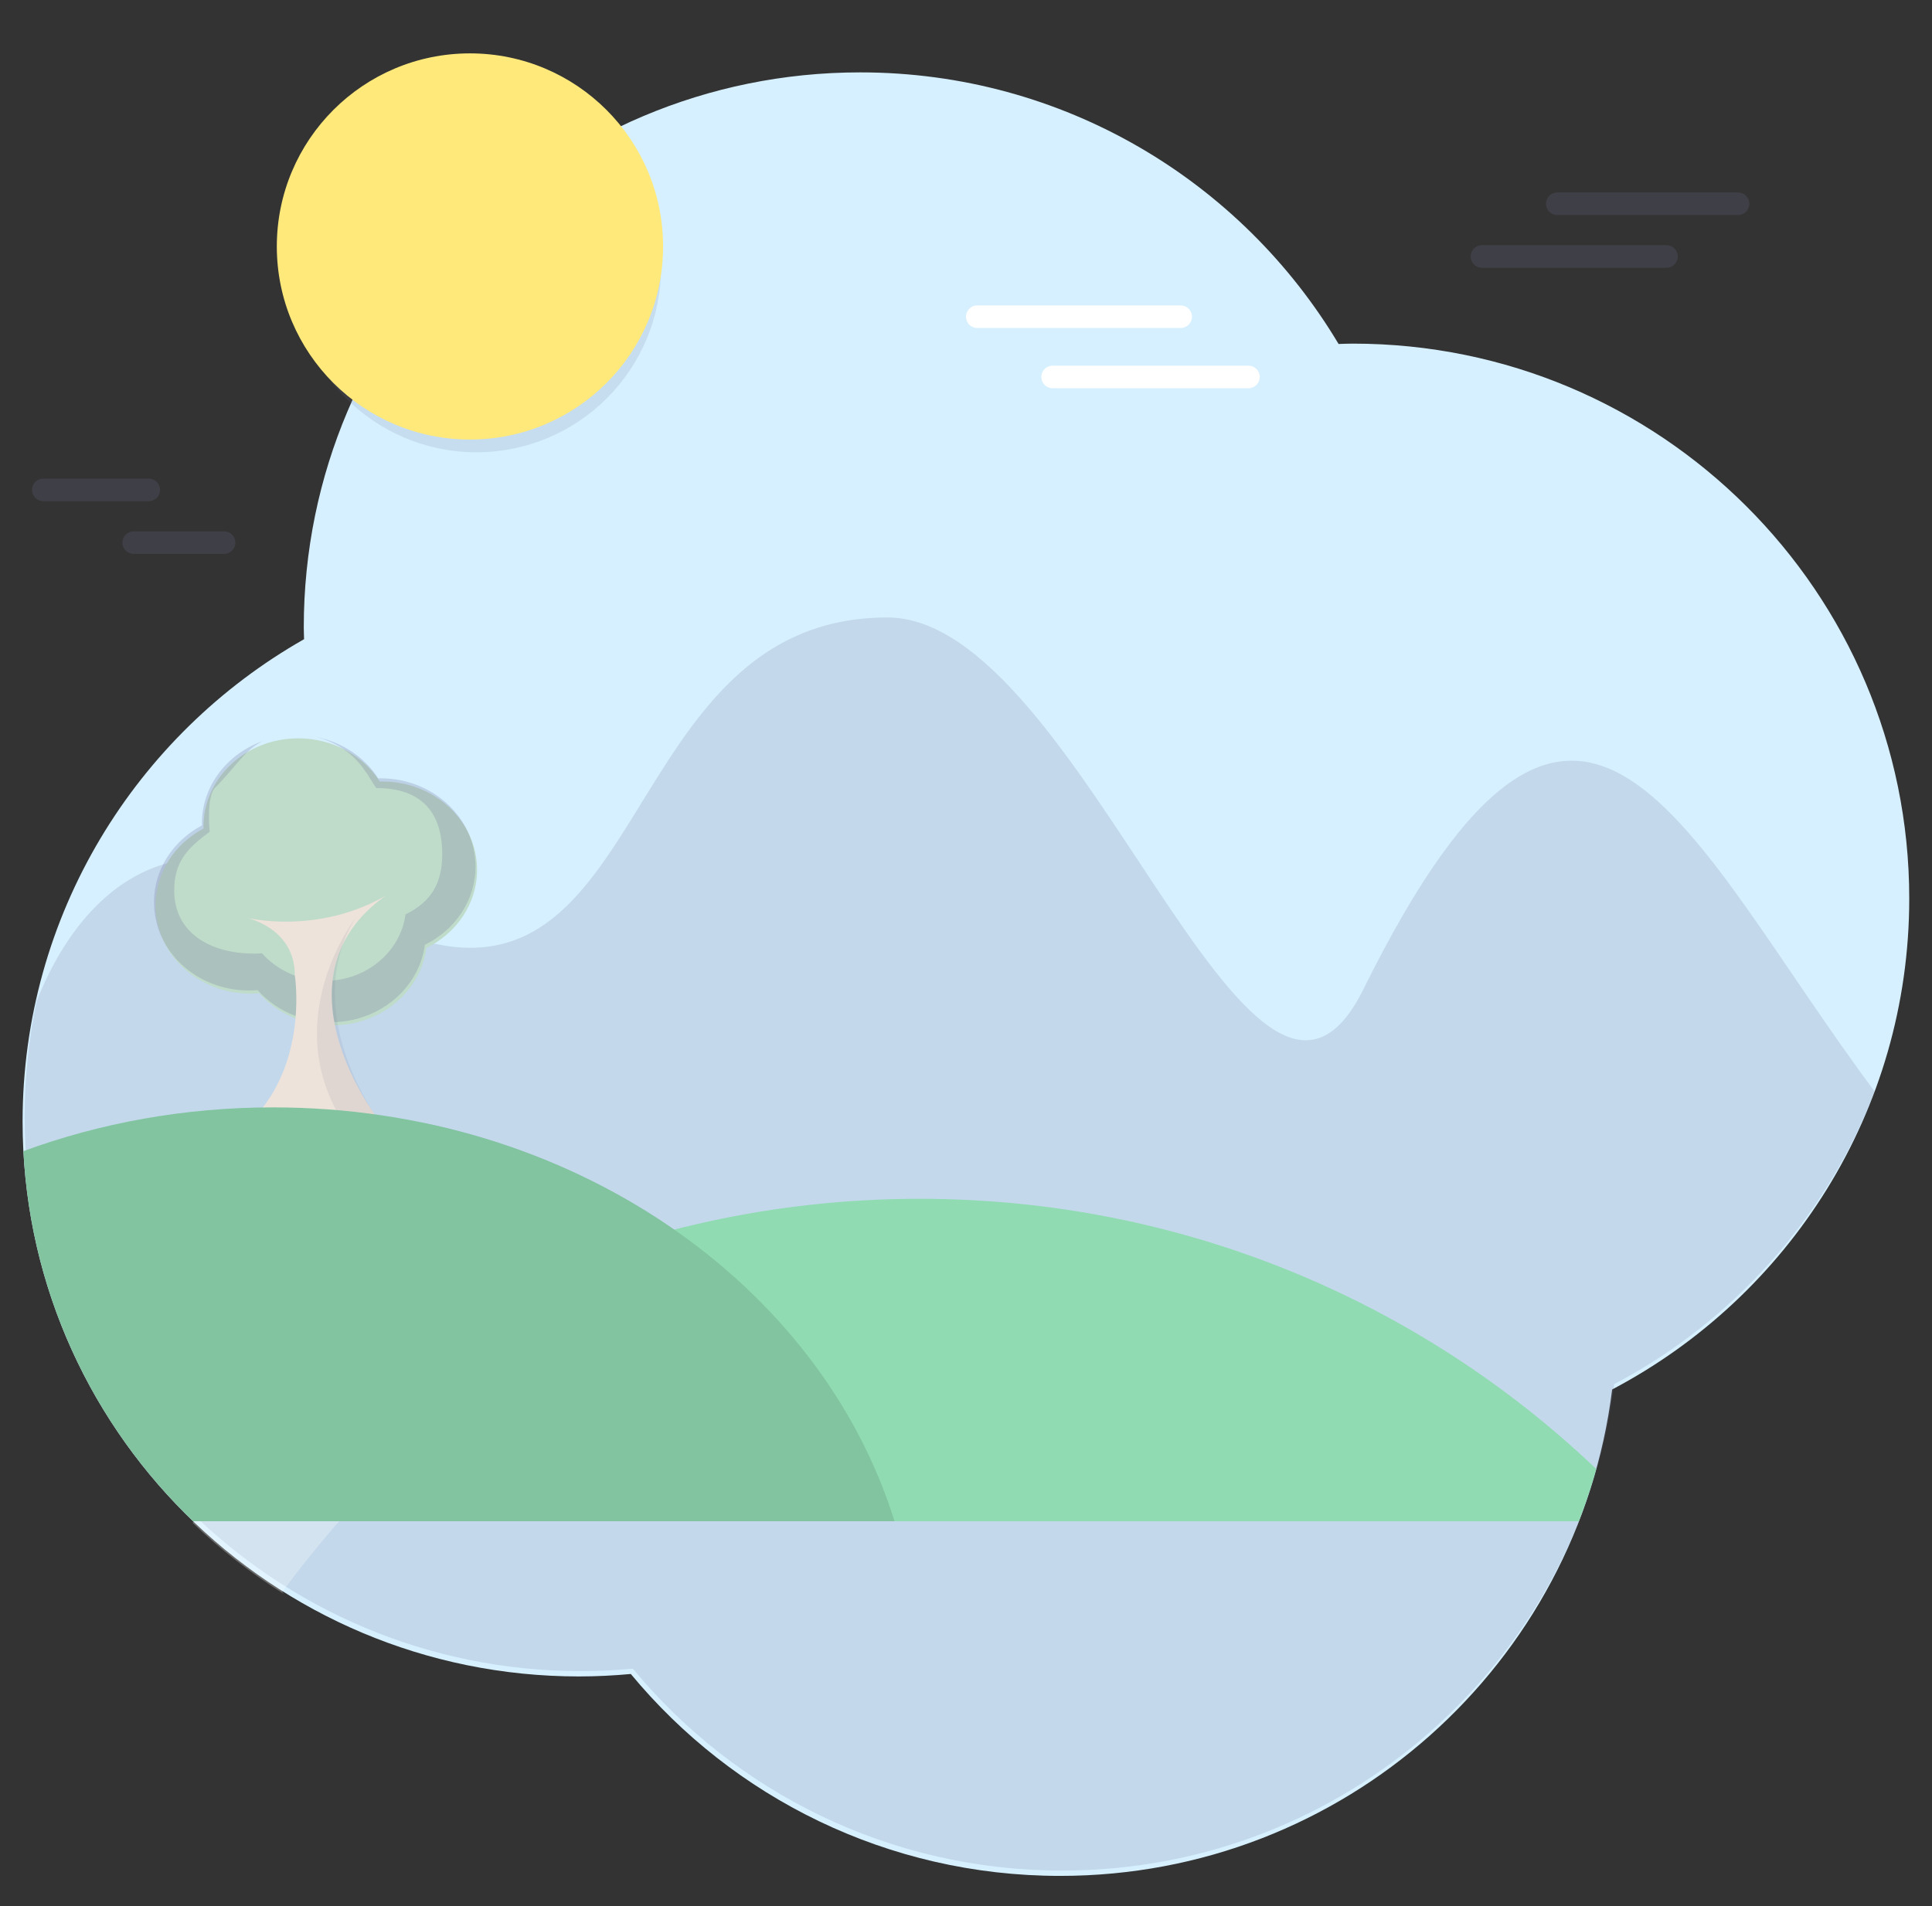 <svg xml:space="preserve" style="enable-background:new 0 0 256.5 253.117;" viewBox="0 0 256.5 253.117"
  height="253.117px" width="256.5px" y="0px" x="0px" xmlns:xlink="http://www.w3.org/1999/xlink"
  xmlns="http://www.w3.org/2000/svg" id="Layer_1" version="1.1">
  <rect x="0" y="0" width="256.5" height="253.117" fill="#333333" stroke="none"/>
  <path d="M253.479,119.326c0-40.701-33.074-73.693-73.871-73.693c-0.635,0-1.262,0.029-1.893,0.046
	c-12.881-21.591-36.498-36.067-63.514-36.067c-40.798,0-73.871,32.995-73.871,73.696c0,0.529,0.029,1.049,0.04,1.576
	C18.056,97.563,3,121.491,3,148.941c0,40.699,33.073,73.688,73.872,73.688c2.32,0,4.612-0.119,6.878-0.325
	c13.551,16.375,34.051,26.812,56.998,26.812c37.711,0,68.793-28.192,73.289-64.597C237.488,172.174,253.479,147.618,253.479,119.326
	z" style="fill:#D6F0FF;"></path>
  <g style="display:none;" id="Layer_3">
    <g style="display:inline;">
      <path d="M85.16,142.542c0-11.563-10.059-20.936-22.467-20.936
			c-0.194,0-0.385,0.009-0.576,0.014c-3.917-6.134-11.102-10.245-19.318-10.245c-12.409,0-22.469,9.372-22.469,20.936
			c0,0.149,0.009,0.297,0.012,0.446c-6.785,3.603-11.365,10.399-11.365,18.198c0,11.562,10.059,20.934,22.468,20.934
			c0.705,0,1.403-0.033,2.092-0.094c4.122,4.65,10.358,7.617,17.335,7.617c11.471,0,20.925-8.01,22.293-18.35
			C80.297,157.555,85.16,150.579,85.16,142.542z" style="fill:#D7F7E4;stroke:#CCCCDE;stroke-width:3;"></path>
      <path
        d="M62.314,120.853c-0.193,0-0.384,0.009-0.575,0.014
			c-3.141-4.918-8.383-8.534-14.573-9.775c4.898,1.229,9.023,4.208,11.558,8.175c0.165-0.004,2.416,3.886,2.583,3.886
			c10.648,0,15.601,5.738,15.601,15.66c0,6.896-2.583,11.291-8.704,14.303c-1.173,8.875-9.287,15.747-19.129,15.747
			c-5.99,0-11.34-2.544-14.877-6.532c-0.591,0.05-1.189,0.078-1.794,0.078c-10.649,0-19.013-5.049-19.013-14.969
			c0-6.683,2.99-9.973,8.432-13.938c-0.145-0.855-0.75-8.421,1.267-10.437c4.792-4.793,6.963-8.909,11.25-11.038
			c-8.414,3.025-14.385,10.627-14.385,19.536c0,0.147,0.009,0.3,0.012,0.446c-6.787,3.604-11.366,10.396-11.366,18.196
			c0,11.562,10.059,20.938,22.468,20.938c0.707,0,1.403-0.035,2.093-0.098c4.121,4.648,10.356,7.617,17.336,7.617
			c11.469,0,20.924-8.012,22.291-18.354c7.133-3.507,11.997-10.479,11.997-18.521C84.783,130.227,74.724,120.853,62.314,120.853z"
        style="opacity:0.1;fill:#6E6E96;enable-background:new    ;"></path>
      <path
        d="M30.336,153.865c0,0,11.635,2.277,11.635,13.662
			c0,0,3.132,19.342-8.976,33.026h27.96c-0.277-0.388-24.422-32.645,2.449-51.815C47.016,158.107,30.336,153.865,30.336,153.865z"
        style="fill:#EDE3DA;stroke:#CCCCDE;stroke-width:3;"></path>
      <g>
        <path d="M37.703,131.025" style="fill:#D57E58;"></path>
      </g>
      <path d="M56.43,153.833c0,0-17.654,22.793-4.085,46.722h8.611
			C60.955,200.555,43.04,175.518,56.43,153.833z" style="opacity:0.11;fill:#6E6E96;enable-background:new    ;"></path>
    </g>
    <g style="display:inline;">
      <path d="M255,141.26c0-10.828-9.42-19.604-21.04-19.604
			c-0.183,0-0.36,0.008-0.539,0.013c-3.669-5.744-10.396-9.595-18.091-9.595c-11.62,0-21.041,8.777-21.041,19.604
			c0,0.142,0.009,0.279,0.012,0.418c-6.354,3.375-10.644,9.739-10.644,17.043c0,10.825,9.421,19.604,21.04,19.604
			c0.66,0,1.312-0.032,1.96-0.09c3.858,4.354,9.698,7.135,16.233,7.135c10.737,0,19.596-7.499,20.875-17.186
			C250.445,155.316,255,148.786,255,141.26z" style="fill:#D7F7E4;stroke:#CCCCDE;stroke-width:3;"></path>
      <path
        d="M233.605,120.949c-0.185,0-0.358,0.008-0.539,0.012
			c-2.94-4.606-7.854-7.992-13.646-9.154c4.586,1.15,8.449,3.94,10.822,7.655c0.154-0.004,2.263,3.639,2.419,3.639
			c9.971,0,14.608,5.374,14.608,14.665c0,6.459-2.42,10.573-8.148,13.396c-1.1,8.311-8.698,14.742-17.914,14.742
			c-5.607,0-10.619-2.381-13.934-6.117c-0.558,0.047-1.112,0.072-1.683,0.072c-9.975,0-17.806-4.729-17.806-14.018
			c0-6.257,2.8-9.339,7.896-13.055c-0.139-0.807-0.701-7.885,1.188-9.772c4.484-4.488,6.521-8.343,10.533-10.337
			c-7.879,2.833-13.471,9.952-13.471,18.292c0,0.14,0.006,0.275,0.012,0.418c-6.354,3.373-10.646,9.736-10.646,17.041
			c0,10.824,9.421,19.604,21.041,19.604c0.661,0,1.313-0.032,1.959-0.09c3.859,4.355,9.699,7.135,16.234,7.135
			c10.739,0,19.594-7.5,20.875-17.188c6.68-3.285,11.231-9.812,11.231-17.342C254.646,129.727,245.227,120.949,233.605,120.949z"
        style="opacity:0.1;fill:#6E6E96;enable-background:new    ;"></path>
      <path
        d="M203.66,151.861c0,0,10.896,2.133,10.896,12.797
			c0,0,2.934,18.109-8.406,30.927h26.184c-0.26-0.358-22.87-30.565,2.294-48.521C219.279,155.836,203.66,151.861,203.66,151.861z"
        style="fill:#EDE3DA;stroke:#CCCCDE;stroke-width:3;"></path>
      <g>
        <path d="M210.561,130.477" style="fill:#D57E58;"></path>
      </g>
      <path d="M228.096,151.833c0,0-16.531,21.345-3.824,43.752h8.063
			C232.333,195.585,215.557,172.139,228.096,151.833z" style="opacity:0.11;fill:#6E6E96;enable-background:new    ;">
      </path>
    </g>
    <g style="display:inline;">
      <path d="M218.298,143.02c0-16.622-14.461-30.095-32.299-30.095
			c-0.278,0-0.554,0.012-0.828,0.019c-5.632-8.817-15.959-14.729-27.771-14.729c-17.838,0-32.301,13.475-32.301,30.096
			c0,0.215,0.014,0.43,0.018,0.646c-9.755,5.182-16.339,14.945-16.339,26.157c0,16.62,14.462,30.097,32.3,30.097
			c1.014,0,2.018-0.05,3.008-0.138c5.926,6.688,14.889,10.95,24.921,10.95c16.489,0,30.081-11.515,32.048-26.379
			C211.307,164.602,218.298,154.572,218.298,143.02z" style="fill:#D7F7E4;stroke:#CCCCDE;stroke-width:3;"></path>
      <path d="M185.456,111.841c-0.276,0-0.552,0.012-0.827,0.019
			c-4.516-7.071-12.051-12.269-20.949-14.052c7.041,1.766,12.971,6.049,16.614,11.751c0.237-0.006,3.474,5.586,3.713,5.586
			c15.308,0,22.429,8.248,22.429,22.511c0,9.914-3.715,16.231-12.513,20.562c-1.687,12.754-13.353,22.636-27.5,22.636
			c-8.61,0-16.302-3.655-21.387-9.396c-0.851,0.07-1.71,0.114-2.58,0.114c-15.31,0-27.332-7.255-27.332-21.517
			c0-9.604,4.298-14.337,12.12-20.039c-0.209-1.233-1.077-12.104,1.82-15.002c6.89-6.89,10.011-12.808,16.174-15.868
			c-12.096,4.349-20.679,15.277-20.679,28.081c0,0.215,0.011,0.428,0.017,0.646c-9.756,5.178-16.34,14.946-16.34,26.155
			c0,16.621,14.461,30.098,32.3,30.098c1.017,0,2.017-0.049,3.008-0.135c5.925,6.688,14.89,10.947,24.922,10.947
			c16.487,0,30.078-11.515,32.046-26.379c10.254-5.043,17.244-15.068,17.244-26.623
			C217.756,125.314,203.295,111.841,185.456,111.841z" style="opacity:0.1;fill:#6E6E96;enable-background:new    ;">
      </path>
      <path d="M139.484,159.296c0,0,16.727,3.272,16.727,19.644
			c0,0,4.504,27.807-12.904,47.479h40.195c-0.398-0.555-35.107-46.922,3.521-74.483
			C163.464,165.396,139.484,159.296,139.484,159.296z" style="fill:#EDE3DA;stroke:#CCCCDE;stroke-width:3;"></path>
      <g>
        <path d="M150.077,126.465" style="fill:#D57E58;"></path>
      </g>
      <path d="M176.997,159.251c0,0-25.378,32.767-5.873,67.164h12.378
			C183.502,226.415,157.748,190.423,176.997,159.251z" style="opacity:0.11;fill:#6E6E96;enable-background:new    ;">
      </path>
    </g>
    <g style="display:inline;">
      <path d="M146.461,144.131c0-13.645-11.873-24.707-26.517-24.707
			c-0.229,0-0.454,0.01-0.68,0.016c-4.624-7.239-13.102-12.092-22.8-12.092c-14.644,0-26.518,11.063-26.518,24.707
			c0,0.178,0.012,0.354,0.015,0.529c-8.01,4.251-13.414,12.271-13.414,21.477c0,13.646,11.872,24.707,26.518,24.707
			c0.832,0,1.655-0.041,2.469-0.105c4.864,5.484,12.224,8.984,20.46,8.984c13.537,0,24.695-9.45,26.309-21.652
			C140.721,161.85,146.461,153.617,146.461,144.131z" style="fill:#D7F7E4;stroke:#CCCCDE;stroke-width:3;"></path>
      <path
        d="M119.498,118.535c-0.228,0-0.452,0.009-0.679,0.015
			c-3.707-5.805-9.894-10.072-17.199-11.537c5.78,1.45,10.648,4.966,13.641,9.647c0.194-0.005,2.851,4.586,3.048,4.586
			c12.567,0,18.414,6.771,18.414,18.48c0,8.139-3.05,13.324-10.271,16.881c-1.384,10.472-10.961,18.584-22.576,18.584
			c-7.069,0-13.384-3.004-17.559-7.715c-0.698,0.061-1.404,0.096-2.118,0.096c-12.568,0-22.438-5.957-22.438-17.664
			c0-7.885,3.528-11.771,9.949-16.452c-0.171-1.015-0.884-9.938,1.496-12.316c5.655-5.657,8.218-10.515,13.277-13.028
			c-9.93,3.571-16.978,12.542-16.978,23.053c0,0.177,0.01,0.353,0.015,0.528c-8.011,4.25-13.415,12.271-13.415,21.477
			c0,13.645,11.873,24.706,26.518,24.706c0.834,0,1.655-0.04,2.469-0.108c4.864,5.488,12.224,8.988,20.461,8.988
			c13.536,0,24.693-9.451,26.311-21.656c8.418-4.141,14.158-12.371,14.158-21.854C146.016,129.598,134.143,118.535,119.498,118.535z"
        style="opacity:0.1;fill:#6E6E96;enable-background:new    ;"></path>
      <path
        d="M81.757,157.494c0,0,13.731,2.688,13.731,16.128
			c0,0,3.697,22.823-10.595,38.978h33c-0.328-0.455-28.824-38.521,2.89-61.15C101.443,162.502,81.757,157.494,81.757,157.494z"
        style="fill:#EDE3DA;stroke:#CCCCDE;stroke-width:3;"></path>
      <g>
        <path d="M90.453,130.541" style="fill:#D57E58;"></path>
      </g>
      <path d="M112.553,157.458c0,0-20.835,26.899-4.821,55.142h10.162
			C117.894,212.6,96.75,183.049,112.553,157.458z" style="opacity:0.11;fill:#6E6E96;enable-background:new    ;"></path>
    </g>
    <g style="display:inline;">
      <path d="M253.684,168.268c0-12.345-10.74-22.35-23.988-22.35
			c-0.201,0-0.405,0.008-0.609,0.014c-4.188-6.549-11.854-10.938-20.625-10.938c-13.248,0-23.984,10.007-23.984,22.35
			c0,0.161,0.012,0.318,0.014,0.479c-7.244,3.849-12.135,11.104-12.135,19.431c0,12.348,10.735,22.354,23.984,22.354
			c0.753,0,1.497-0.039,2.229-0.104c4.4,4.969,11.062,8.135,18.513,8.135c12.245,0,22.339-8.553,23.799-19.593
			C248.49,184.295,253.684,176.85,253.684,168.268z" style="fill:#D7F7E4;stroke:#CCCCDE;stroke-width:3;"></path>
      <path
        d="M229.292,145.111c-0.206,0-0.409,0.011-0.614,0.016
			c-3.354-5.251-8.949-9.111-15.558-10.438c5.229,1.312,9.633,4.492,12.339,8.728c0.175-0.004,2.579,4.149,2.757,4.149
			c11.368,0,16.655,6.123,16.655,16.718c0,7.362-2.757,12.055-9.291,15.271c-1.252,9.473-9.915,16.813-20.423,16.813
			c-6.396,0-12.106-2.72-15.884-6.979c-0.631,0.055-1.271,0.086-1.916,0.086c-11.368,0-20.299-5.389-20.299-15.979
			c0-7.135,3.188-10.646,9.002-14.885c-0.156-0.918-0.805-8.987,1.353-11.143c5.116-5.115,7.435-9.513,12.011-11.783
			c-8.98,3.229-15.357,11.346-15.357,20.854c0,0.159,0.014,0.316,0.018,0.479c-7.246,3.847-12.139,11.104-12.139,19.429
			c0,12.344,10.738,22.351,23.988,22.351c0.754,0,1.496-0.035,2.231-0.101c4.401,4.967,11.06,8.133,18.509,8.133
			c12.245,0,22.338-8.554,23.799-19.592c7.615-3.743,12.812-11.191,12.812-19.771C253.279,155.118,242.541,145.111,229.292,145.111z"
        style="opacity:0.1;fill:#6E6E96;enable-background:new    ;"></path>
      <path
        d="M195.15,180.355c0,0,12.422,2.431,12.422,14.588
			c0,0,3.345,20.646-9.584,35.259h29.853c-0.296-0.41-26.073-34.847,2.615-55.317C212.96,184.887,195.15,180.355,195.15,180.355z"
        style="fill:#EDE3DA;stroke:#CCCCDE;stroke-width:3;"></path>
      <g>
        <path d="M203.018,155.975" style="fill:#D57E58;"></path>
      </g>
      <path d="M223.01,180.322c0,0-18.847,24.334-4.361,49.88h9.192
			C227.841,230.202,208.714,203.473,223.01,180.322z" style="opacity:0.11;fill:#6E6E96;enable-background:new    ;">
      </path>
    </g>
    <g style="display:inline;">
      <path d="M89.418,166.416c0-13.111-11.408-23.738-25.479-23.738
			c-0.22,0-0.436,0.008-0.653,0.014c-4.443-6.954-12.589-11.613-21.907-11.613c-14.071,0-25.48,10.629-25.48,23.736
			c0,0.17,0.011,0.336,0.015,0.507c-7.695,4.087-12.889,11.796-12.889,20.641c0,13.106,11.407,23.737,25.479,23.737
			c0.8,0,1.59-0.041,2.372-0.104c4.674,5.271,11.745,8.64,19.659,8.64c13.007,0,23.729-9.082,25.279-20.811
			C83.903,183.439,89.418,175.531,89.418,166.416z" style="fill:#D7F7E4;stroke:#CCCCDE;stroke-width:3;"></path>
      <path
        d="M63.511,141.822c-0.219,0-0.435,0.01-0.652,0.015
			c-3.562-5.577-9.506-9.678-16.525-11.085c5.553,1.393,10.231,4.771,13.106,9.27c0.186-0.004,2.739,4.406,2.928,4.406
			c12.076,0,17.692,6.506,17.692,17.758c0,7.82-2.929,12.807-9.87,16.223c-1.33,10.062-10.531,17.854-21.693,17.854
			c-6.792,0-12.859-2.886-16.871-7.412c-0.67,0.059-1.348,0.092-2.035,0.092c-12.076,0-21.561-5.723-21.561-16.975
			c0-7.574,3.391-11.308,9.561-15.807c-0.165-0.975-0.85-9.549,1.437-11.836c5.435-5.434,7.896-10.103,12.758-12.516
			c-9.541,3.43-16.313,12.051-16.313,22.146c0,0.17,0.01,0.338,0.014,0.508c-7.696,4.084-12.889,11.792-12.889,20.64
			c0,13.105,11.407,23.734,25.479,23.734c0.801,0,1.591-0.039,2.373-0.104c4.674,5.271,11.745,8.639,19.659,8.639
			c13.006,0,23.728-9.081,25.278-20.809c8.089-3.979,13.604-11.893,13.604-21.002C88.991,152.449,77.583,141.822,63.511,141.822z"
        style="opacity:0.1;fill:#6E6E96;enable-background:new    ;"></path>
      <path
        d="M27.248,179.256c0,0,13.193,2.583,13.193,15.496
			c0,0,3.553,21.932-10.179,37.45h31.707c-0.314-0.437-27.694-37.015,2.777-58.759C46.163,184.066,27.248,179.256,27.248,179.256z"
        style="fill:#EDE3DA;stroke:#CCCCDE;stroke-width:3;"></path>
      <g>
        <path d="M35.603,153.357" style="fill:#D57E58;"></path>
      </g>
      <path d="M56.838,179.221c0,0-20.02,25.848-4.633,52.981h9.764
			C61.969,232.202,41.654,203.811,56.838,179.221z" style="opacity:0.11;fill:#6E6E96;enable-background:new    ;"></path>
    </g>
  </g>
  <g style="opacity:0.19;enable-background:new    ;">
    <path d="M181.021,131.354C166.146,161.415,143.662,82,117.809,82c-39.147,0-30.059,64.059-73.789,37.353
		c-21.338-13.032-33.719-0.206-39.155,13.605c-1.042,4.929-1.595,10.038-1.595,15.276c0,40.699,33.073,73.688,73.872,73.688
		c2.319,0,4.612-0.119,6.878-0.325c13.551,16.375,34.051,26.812,56.998,26.812c37.711,0,68.793-28.192,73.289-64.598
		c15.762-8.299,28.146-22.116,34.575-38.873C223.695,111.208,210.001,72.783,181.021,131.354z" style="fill:#6E6E96;">
    </path>
  </g>
  <g style="opacity:0.2;enable-background:new    ;">
    <path d="M230.75,28.559h-24c-0.828,0-1.5-0.671-1.5-1.5s0.672-1.5,1.5-1.5h24c0.828,0,1.5,0.671,1.5,1.5
		S231.578,28.559,230.75,28.559z" style="fill:#6E6E96;"></path>
  </g>
  <g style="opacity:0.2;enable-background:new    ;">
    <path d="M221.25,35.559h-24.5c-0.828,0-1.5-0.671-1.5-1.5s0.672-1.5,1.5-1.5h24.5c0.828,0,1.5,0.671,1.5,1.5
		S222.078,35.559,221.25,35.559z" style="fill:#6E6E96;"></path>
  </g>
  <g style="opacity:0.2;enable-background:new    ;">
    <path d="M19.75,66.559h-14c-0.829,0-1.5-0.671-1.5-1.5s0.671-1.5,1.5-1.5h14c0.829,0,1.5,0.671,1.5,1.5
		S20.579,66.559,19.75,66.559z" style="fill:#6E6E96;"></path>
  </g>
  <g style="opacity:0.2;enable-background:new    ;">
    <path d="M29.75,73.559h-12c-0.829,0-1.5-0.671-1.5-1.5s0.671-1.5,1.5-1.5h12c0.829,0,1.5,0.671,1.5,1.5
		S30.579,73.559,29.75,73.559z" style="fill:#6E6E96;"></path>
  </g>
  <g>
    <path d="M63.337,115.51c0-6.477-5.637-11.727-12.589-11.727c-0.109,0-0.216,0.003-0.323,0.007
		c-2.194-3.436-6.219-5.74-10.823-5.74c-6.954,0-12.59,5.252-12.59,11.73c0,0.082,0.006,0.166,0.007,0.249
		c-3.802,2.018-6.368,5.825-6.368,10.196c0,6.477,5.636,11.727,12.588,11.727c0.395,0,0.786-0.019,1.172-0.052
		c2.309,2.607,5.803,4.267,9.712,4.267c6.427,0,11.724-4.487,12.49-10.28C60.612,123.921,63.337,120.014,63.337,115.51z"
      style="fill:#BFDBCA;"></path>
    <path d="M50.537,103.36c-0.107,0-0.215,0.004-0.322,0.008
		c-1.759-2.756-4.697-4.782-8.165-5.478c2.744,0.689,5.055,2.358,6.476,4.582c0.092-0.004,1.353,2.178,1.446,2.178
		c5.966,0,8.741,3.213,8.741,8.771c0,3.866-1.447,6.325-4.876,8.014c-0.658,4.971-5.205,8.823-10.717,8.823
		c-3.356,0-6.353-1.425-8.336-3.662c-0.331,0.03-0.665,0.045-1.004,0.045c-5.966,0-10.652-2.827-10.652-8.386
		c0-3.742,1.675-5.586,4.724-7.806c-0.08-0.481-0.419-4.718,0.711-5.85c2.685-2.686,3.9-4.992,6.303-6.183
		c-4.714,1.694-8.06,5.952-8.06,10.942c0,0.083,0.003,0.167,0.008,0.251c-3.803,2.018-6.37,5.823-6.37,10.196
		c0,6.476,5.636,11.725,12.588,11.725c0.396,0,0.787-0.02,1.172-0.05c2.31,2.607,5.804,4.266,9.712,4.266
		c6.425,0,11.723-4.488,12.49-10.282c3.996-1.963,6.721-5.871,6.721-10.374C63.125,108.61,57.489,103.36,50.537,103.36z"
      style="opacity:0.24;fill:#6E6E96;enable-background:new    ;"></path>
    <path d="M32.622,121.854c0,0,6.518,1.277,6.518,7.657c0,0,1.755,10.837-5.028,18.503h15.664
		c-0.155-0.214-13.682-18.287,1.374-29.031C41.967,124.23,32.622,121.854,32.622,121.854z" style="fill:#EDE3DA;"></path>
    <g>
      <path d="M36.75,109.059" style="fill:#D57E58;"></path>
    </g>
    <path d="M47.241,121.837c0,0-9.89,12.769-2.29,26.177h4.825
		C49.775,148.014,39.74,133.984,47.241,121.837z" style="opacity:0.11;fill:#6E6E96;enable-background:new    ;"></path>
  </g>
  <path d="M156.75,43.559h-27c-0.828,0-1.5-0.671-1.5-1.5s0.672-1.5,1.5-1.5h27c0.828,0,1.5,0.671,1.5,1.5
	S157.578,43.559,156.75,43.559z" style="fill:#FFFFFF;"></path>
  <path d="M117.284,245.314"
    style="fill:none;stroke:#6E6E96;stroke-width:3;stroke-linecap:round;stroke-linejoin:round;"></path>
  <g style="opacity:0.27;enable-background:new    ;">
    <path
      d="M37.46,211.413c19.729-26.521,46.556-45.188,76.874-51.683
		c-35.214,2.06-66.647,18.051-88.772,42.498c3.693,3.559,7.768,6.722,12.137,9.457C37.62,211.596,37.539,211.506,37.46,211.413z"
      style="fill:#FFFFFF;"></path>
  </g>
  <path d="M165.75,51.559h-26c-0.828,0-1.5-0.671-1.5-1.5s0.672-1.5,1.5-1.5h26c0.828,0,1.5,0.671,1.5,1.5
	S166.578,51.559,165.75,51.559z" style="fill:#FFFFFF;"></path>
  <g style="opacity:0.23;enable-background:new    ;">
    <path d="M57.518,149.384c-10.425-1.788-23.768-2.394-40.561-0.396c-0.048,0.01-0.096,0.02-0.143,0.029
		c2.273,0.168,62.8,5.836,46.436,15.041c-6.441,3.623-39.998,12.502-49.938,22.44c3.402,5.717,7.559,10.935,12.33,15.519
		c11.267-10.504,38.667-33.906,63.867-38.721C80.223,156.846,69.374,152.027,57.518,149.384z" style="fill:#6E6E96;">
    </path>
  </g>
  <g style="opacity:0.15;enable-background:new    ;">
    <path d="M63.25,11.059c-1.01,0-2.003,0.068-2.981,0.187c10.583,0.627,18.98,9.384,18.98,20.125
		c0,11.148-9.038,20.187-20.187,20.187c-10.742,0-19.498-8.396-20.125-18.979c-0.119,0.978-0.187,1.971-0.187,2.98
		c0,13.531,10.969,24.5,24.5,24.5s24.5-10.969,24.5-24.5C87.75,22.028,76.781,11.059,63.25,11.059z"
      style="fill:#6E6E96;"></path>
  </g>
  <path d="M209.611,202.018c0.878-2.264,1.66-4.574,2.314-6.938c-23.304-22.215-54.959-35.88-89.839-35.88
	c-38.34,0-72.789,16.503-96.526,42.73c0.031,0.03,0.064,0.059,0.096,0.088H209.611z" style="fill:#90DBB2;"></path>
  <path d="M25.64,202.018h93.118c-9.855-31.662-43.05-54.959-82.507-54.959c-11.753,0-22.951,2.069-33.144,5.81
	C4.12,172.148,12.569,189.459,25.64,202.018z" style="fill:#81C49F;"></path>
  <circle r="25.641" cy="32.729" cx="62.392" style="fill:#FFE97A;"></circle>
</svg>